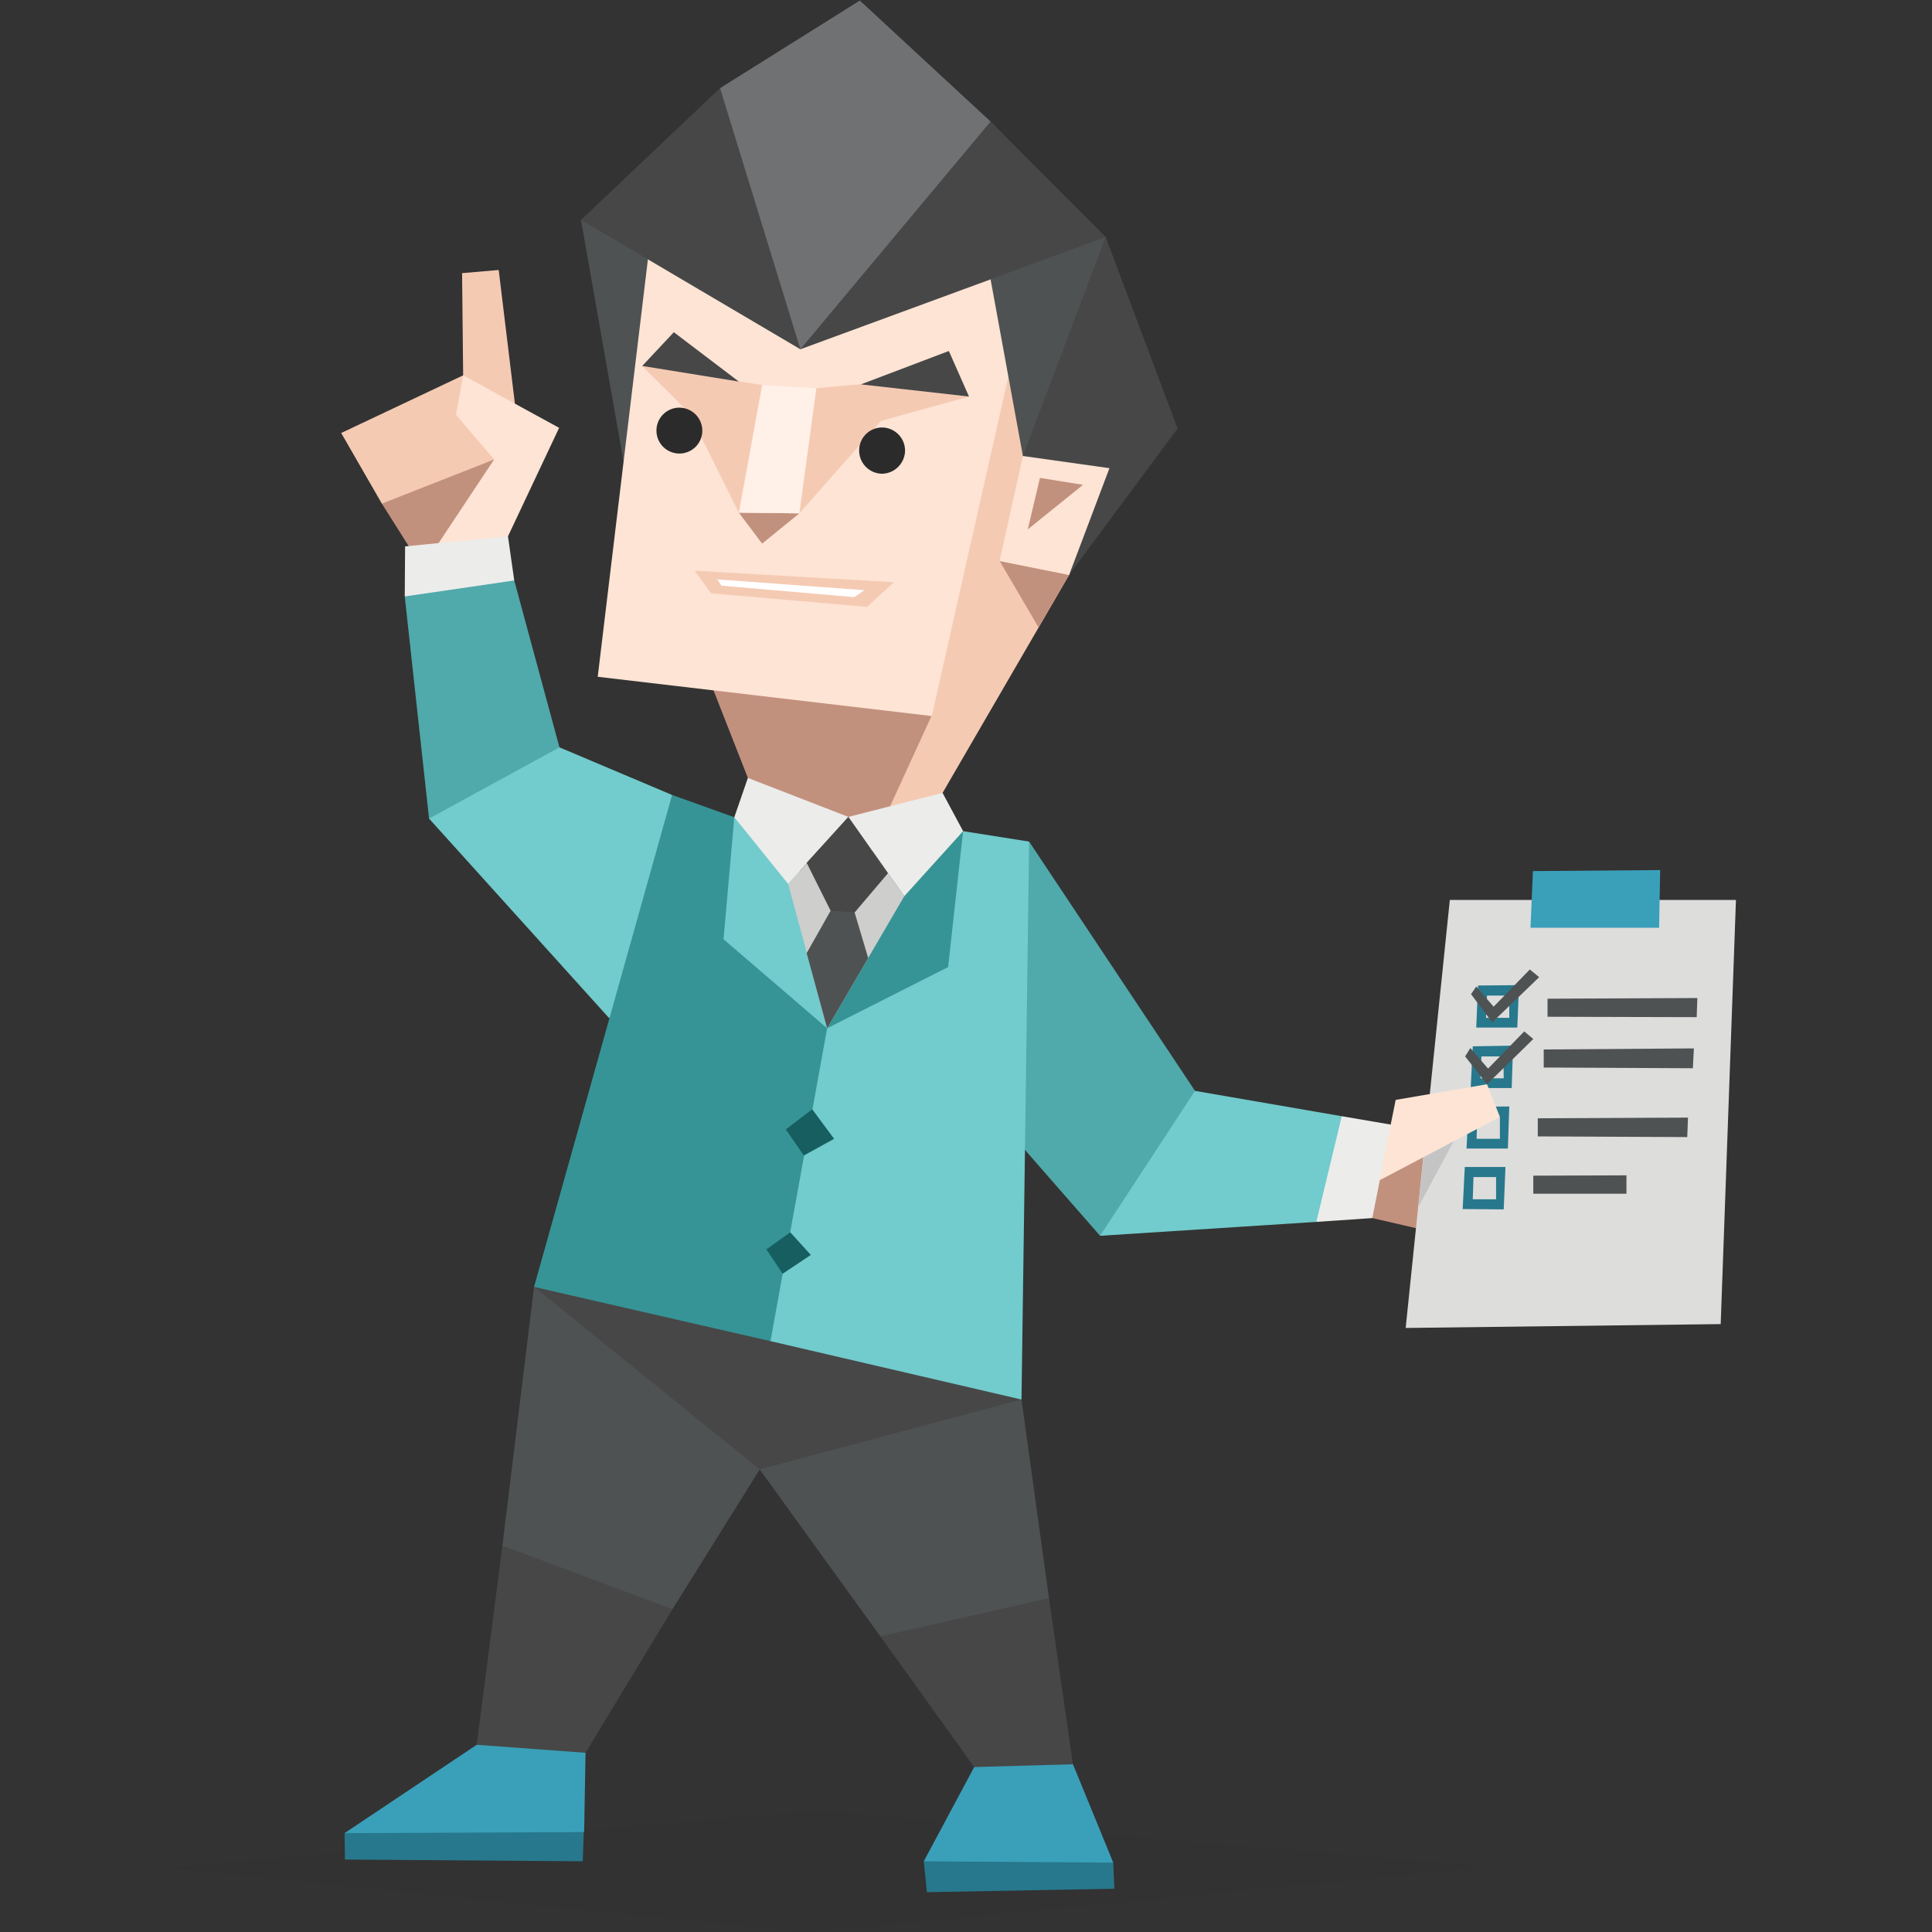 <svg id="illustration" xmlns="http://www.w3.org/2000/svg" viewBox="0 0 400 400"><rect x="0" y="0" width="400" height="400" fill="#333333" stroke="none"/><defs><style>.cls-1{fill:#72cbcc;}.cls-2{fill:#50a9aa;}.cls-12,.cls-3{fill:#2b2b2b;}.cls-3{opacity:0.1;}.cls-4{fill:#27788c;}.cls-5{fill:#3aa0ba;}.cls-6{fill:#4f5253;}.cls-7{fill:#474747;}.cls-8{fill:#f5cab3;}.cls-9{fill:#c2917d;}.cls-10{fill:#fde4d5;}.cls-11{fill:#6f7173;}.cls-13{fill:#fff0e8;}.cls-14{fill:#fff;}.cls-15{fill:#369496;}.cls-16{fill:#ececeb;}.cls-17{fill:#cececd;}.cls-18{fill:#165e60;}.cls-19{fill:#dddddc;}.cls-20{fill:#c4c4c4;}</style></defs><title>Executive (ESTJ) personality</title><polygon class="cls-1" points="272.53 252.98 227.76 255.86 227.54 252.48 244.82 227.07 247.41 225.85 277.79 231.1 280.16 233.91 275.77 251.18 272.53 252.98"/><polygon class="cls-2" points="227.76 255.86 212.21 238.08 209.91 233.04 209.98 179.78 213.07 174.24 247.41 225.85 227.76 255.86"/><polygon class="cls-3" points="167.01 400.11 309.1 386.51 169.17 374.77 33.91 386.72 167.01 400.11"/><polygon class="cls-4" points="221.28 376.36 191.26 385.36 191.91 391.76 230.71 391.04 230.49 385.64 221.28 376.36"/><polygon class="cls-4" points="89.12 373.91 71.34 379.53 71.42 385 120.65 385.36 120.87 379.31 89.12 373.91"/><polygon class="cls-5" points="71.34 379.53 98.7 361.24 99.34 360.09 119.57 355.77 121.23 362.9 120.94 379.31 71.34 379.53"/><polygon class="cls-5" points="191.26 385.36 201.7 365.85 206.96 350.44 221.14 364.77 222.14 365.27 230.49 385.64 191.26 385.36"/><polygon class="cls-6" points="110.57 266.44 104.02 320 117.7 338.06 139.22 333.17 157.29 304.23 173.05 276.23 113.09 263.64 110.57 266.44"/><polygon class="cls-7" points="104.02 320 98.7 361.24 121.23 362.9 139.22 333.17 104.02 320"/><polygon class="cls-6" points="217.18 330.87 211.49 289.76 209.91 286.89 174.28 277.67 171.97 280.62 167.44 282.06 154.84 299.7 157.29 304.23 182.27 338.79 198.03 347.35 217.18 330.87"/><polygon class="cls-7" points="222.14 365.27 217.18 330.87 182.27 338.79 201.7 365.85 222.14 365.27"/><polygon class="cls-7" points="126.7 252.55 110.57 266.44 157.29 304.23 211.49 289.76 126.7 252.55"/><polygon class="cls-1" points="126.12 210.8 88.83 169.48 95.31 144.58 112.59 153.36 139.15 164.59 140.09 172.15 144.04 196.12 126.12 210.8"/><polygon class="cls-8" points="191.41 170.71 195.15 164.16 227.62 108.23 214.01 54.39 207.6 71.3 189.75 149.62 182.27 166.68 179.82 176.68 191.41 170.71"/><polygon class="cls-9" points="157.94 172.72 154.84 161.06 147.72 142.92 150.67 141.34 190.33 146.09 192.85 148.25 179.82 176.68 157.94 172.72"/><polygon class="cls-6" points="129.94 100.38 120.29 45.53 124.18 45.17 134.69 49.13 135.91 52.88 129.94 100.38"/><polygon class="cls-10" points="134.69 49.13 123.75 140.12 192.92 148.25 214.08 54.39 134.69 49.13"/><polygon class="cls-9" points="215.02 129.9 221.35 119.03 206.96 116.15 215.02 129.9"/><polygon class="cls-7" points="165.71 72.31 120.29 45.53 149.08 18.25 152.68 17.46 166.79 67.34 200.62 25.95 205.09 25.16 228.91 49.06 227.33 50.64 207.39 58.78 205.09 57.84 165.71 72.31"/><polygon class="cls-11" points="178.02 0.11 205.09 25.16 165.71 72.31 149.08 18.25 178.02 0.11"/><path class="cls-7" d="M243.81,88.72l-14.9-39.66-4.39,4.53s-12.24,35.92-12.38,36.28-.36,4.54-.36,4.54L221.35,119Z"/><polygon class="cls-6" points="211.78 94.41 205.09 57.84 228.91 49.06 211.78 94.41"/><polygon class="cls-10" points="206.96 116.15 221.35 119.03 229.7 96.93 211.78 94.41 206.96 116.15"/><polygon class="cls-9" points="212.79 109.6 215.31 98.94 224.23 100.38 212.79 109.6"/><polygon class="cls-8" points="152.97 106.14 142.68 85.48 132.96 75.77 157.79 79.72 161.25 85.19 169.02 80.37 178.67 79.51 200.62 82.1 182.41 87.14 165.5 106.28 152.97 106.14"/><path class="cls-12" d="M187.38,93.26a4.85,4.85,0,0,1-4.75,4.82,4.8,4.8,0,0,1-4.75-4.82,4.74,4.74,0,0,1,4.75-4.75A4.79,4.79,0,0,1,187.38,93.26Z"/><polygon class="cls-9" points="157.79 112.55 152.97 106.14 165.5 106.28 157.79 112.55"/><polygon class="cls-13" points="157.79 79.72 152.97 106.14 165.5 106.28 169.02 80.37 157.79 79.72"/><polygon class="cls-7" points="152.97 79 139.51 68.78 132.96 75.77 152.97 79"/><polygon class="cls-7" points="178.24 79.58 196.45 72.67 200.62 82.1 178.24 79.58"/><polygon class="cls-8" points="143.83 118.16 185.07 120.54 179.53 125.65 147.21 122.84 143.83 118.16"/><polygon class="cls-14" points="148.51 119.96 178.96 122.19 176.87 123.63 149.37 121.26 148.51 119.96"/><polygon class="cls-15" points="139.15 164.59 152.03 169.2 153.55 173.01 152.83 193.74 171.61 211.31 173.34 215.34 164.99 274.07 159.52 277.67 110.57 266.44 139.15 164.59"/><polygon class="cls-1" points="199.4 172.08 213.07 174.24 212.21 238.08 211.49 289.76 159.52 277.67 171.25 212.89 171.76 210.01 194.07 198.71 197.02 176.75 199.4 172.08"/><polygon class="cls-1" points="169.53 183.59 152.03 169.2 149.8 194.46 171.25 212.89 169.53 183.59"/><polygon class="cls-15" points="176.72 184.03 199.4 172.08 196.3 200.22 171.25 212.89 176.72 184.03"/><polygon class="cls-16" points="175.64 169.13 163.19 183.02 152.03 169.2 154.84 161.06 175.64 169.13"/><polygon class="cls-16" points="199.4 172.08 195.15 164.16 175.64 169.13 187.23 185.54 199.4 172.08"/><polygon class="cls-17" points="171.25 212.89 163.19 183.02 175.64 169.13 187.23 185.54 171.25 212.89"/><polygon class="cls-7" points="171.97 188.56 167.01 178.63 175.64 169.13 183.85 180.79 176.94 188.92 174.35 189.71 171.97 188.56"/><polygon class="cls-6" points="171.25 212.89 167.01 197.34 171.97 188.56 176.94 188.92 179.75 198.35 171.25 212.89"/><polygon class="cls-18" points="162.69 233.84 168.16 229.66 172.69 235.78 166.43 239.23 162.69 233.84"/><polygon class="cls-18" points="158.66 258.67 163.62 255.14 167.87 259.82 162.04 263.71 158.66 258.67"/><polygon class="cls-2" points="83.8 123.49 88.83 169.48 115.83 154.73 106.47 120.18 95.75 113.12 83.8 123.49"/><polygon class="cls-8" points="70.64 89.65 95.89 77.71 109.2 89.23 94.02 113.41 88.83 109.34 79.06 104.27 70.64 89.65"/><polygon class="cls-9" points="102.3 95.13 109.2 89.23 94.02 113.41 85.16 113.92 79.06 104.27 102.3 95.13"/><polygon class="cls-8" points="95.67 56.55 103.25 55.9 106.61 83.61 96.32 83.25 95.89 77.71 95.67 56.55"/><polygon class="cls-10" points="94.41 85.86 95.89 77.71 115.76 88.58 105.17 111.04 104.53 112.33 92.65 113.48 90.78 112.48 102.3 95.13 94.41 85.86"/><polygon class="cls-16" points="284.12 252.19 272.53 252.98 277.79 231.1 287.93 232.83 289.3 234.7 286.14 250.82 284.12 252.19"/><polygon class="cls-9" points="305 257.01 284.12 252.19 285.67 244.35 291.03 232.67 310.39 231.68 305 257.01"/><polygon class="cls-19" points="300.17 186.33 291.03 274.94 356.25 274.14 359.41 186.33 300.17 186.33"/><polygon class="cls-20" points="295.49 231.75 293.69 249.82 305.57 227.72 295.49 231.75"/><polygon class="cls-5" points="317.38 180.35 316.87 192.09 343.5 192.09 343.72 180.14 317.38 180.35"/><polygon class="cls-4" points="306 204.04 314.5 203.96 314.14 212.75 305.64 212.75 306 204.04"/><polygon class="cls-19" points="307.87 206.12 312.48 206.12 312.48 210.73 307.66 210.73 307.87 206.12"/><polygon class="cls-4" points="304.92 216.63 313.27 216.49 312.98 225.27 304.49 225.27 304.92 216.63"/><polygon class="cls-19" points="306.72 218.72 311.26 218.72 311.33 223.25 306.51 223.25 306.72 218.72"/><polygon class="cls-4" points="304.06 229.16 312.48 229.08 312.19 237.79 303.63 237.79 304.06 229.16"/><polygon class="cls-19" points="305.86 231.25 310.54 231.25 310.54 235.78 305.71 235.78 305.86 231.25"/><polygon class="cls-4" points="303.27 241.61 311.69 241.61 311.33 250.39 302.83 250.32 303.27 241.61"/><polygon class="cls-19" points="305.07 243.7 309.75 243.7 309.75 248.3 304.92 248.3 305.07 243.7"/><polygon class="cls-6" points="320.4 206.77 320.4 210.51 351.28 210.59 351.42 206.63 320.4 206.77"/><polygon class="cls-6" points="319.61 217.28 319.61 221.02 350.49 221.17 350.7 217.06 319.61 217.28"/><polygon class="cls-6" points="318.38 231.53 318.38 235.28 349.33 235.42 349.48 231.39 318.38 231.53"/><polygon class="cls-6" points="317.45 243.41 317.45 247.15 336.74 247.15 336.74 243.34 317.45 243.41"/><polygon class="cls-16" points="83.87 113.12 83.8 123.49 106.47 120.18 105.17 111.04 83.87 113.12"/><polygon class="cls-6" points="304.56 205.83 308.95 211.67 318.67 202.31 316.73 200.72 309.24 208.43 305.64 204.25 304.56 205.83"/><polygon class="cls-6" points="303.34 218.72 307.87 224.48 317.45 215.12 315.58 213.54 308.09 221.24 304.42 216.99 303.34 218.72"/><path class="cls-12" d="M145.41,89.15a4.75,4.75,0,1,1-4.75-4.75A4.79,4.79,0,0,1,145.41,89.15Z"/><polygon class="cls-10" points="310.54 231.25 285.67 244.34 287.93 232.83 288.96 227.72 307.87 224.48 310.54 231.25"/></svg>



